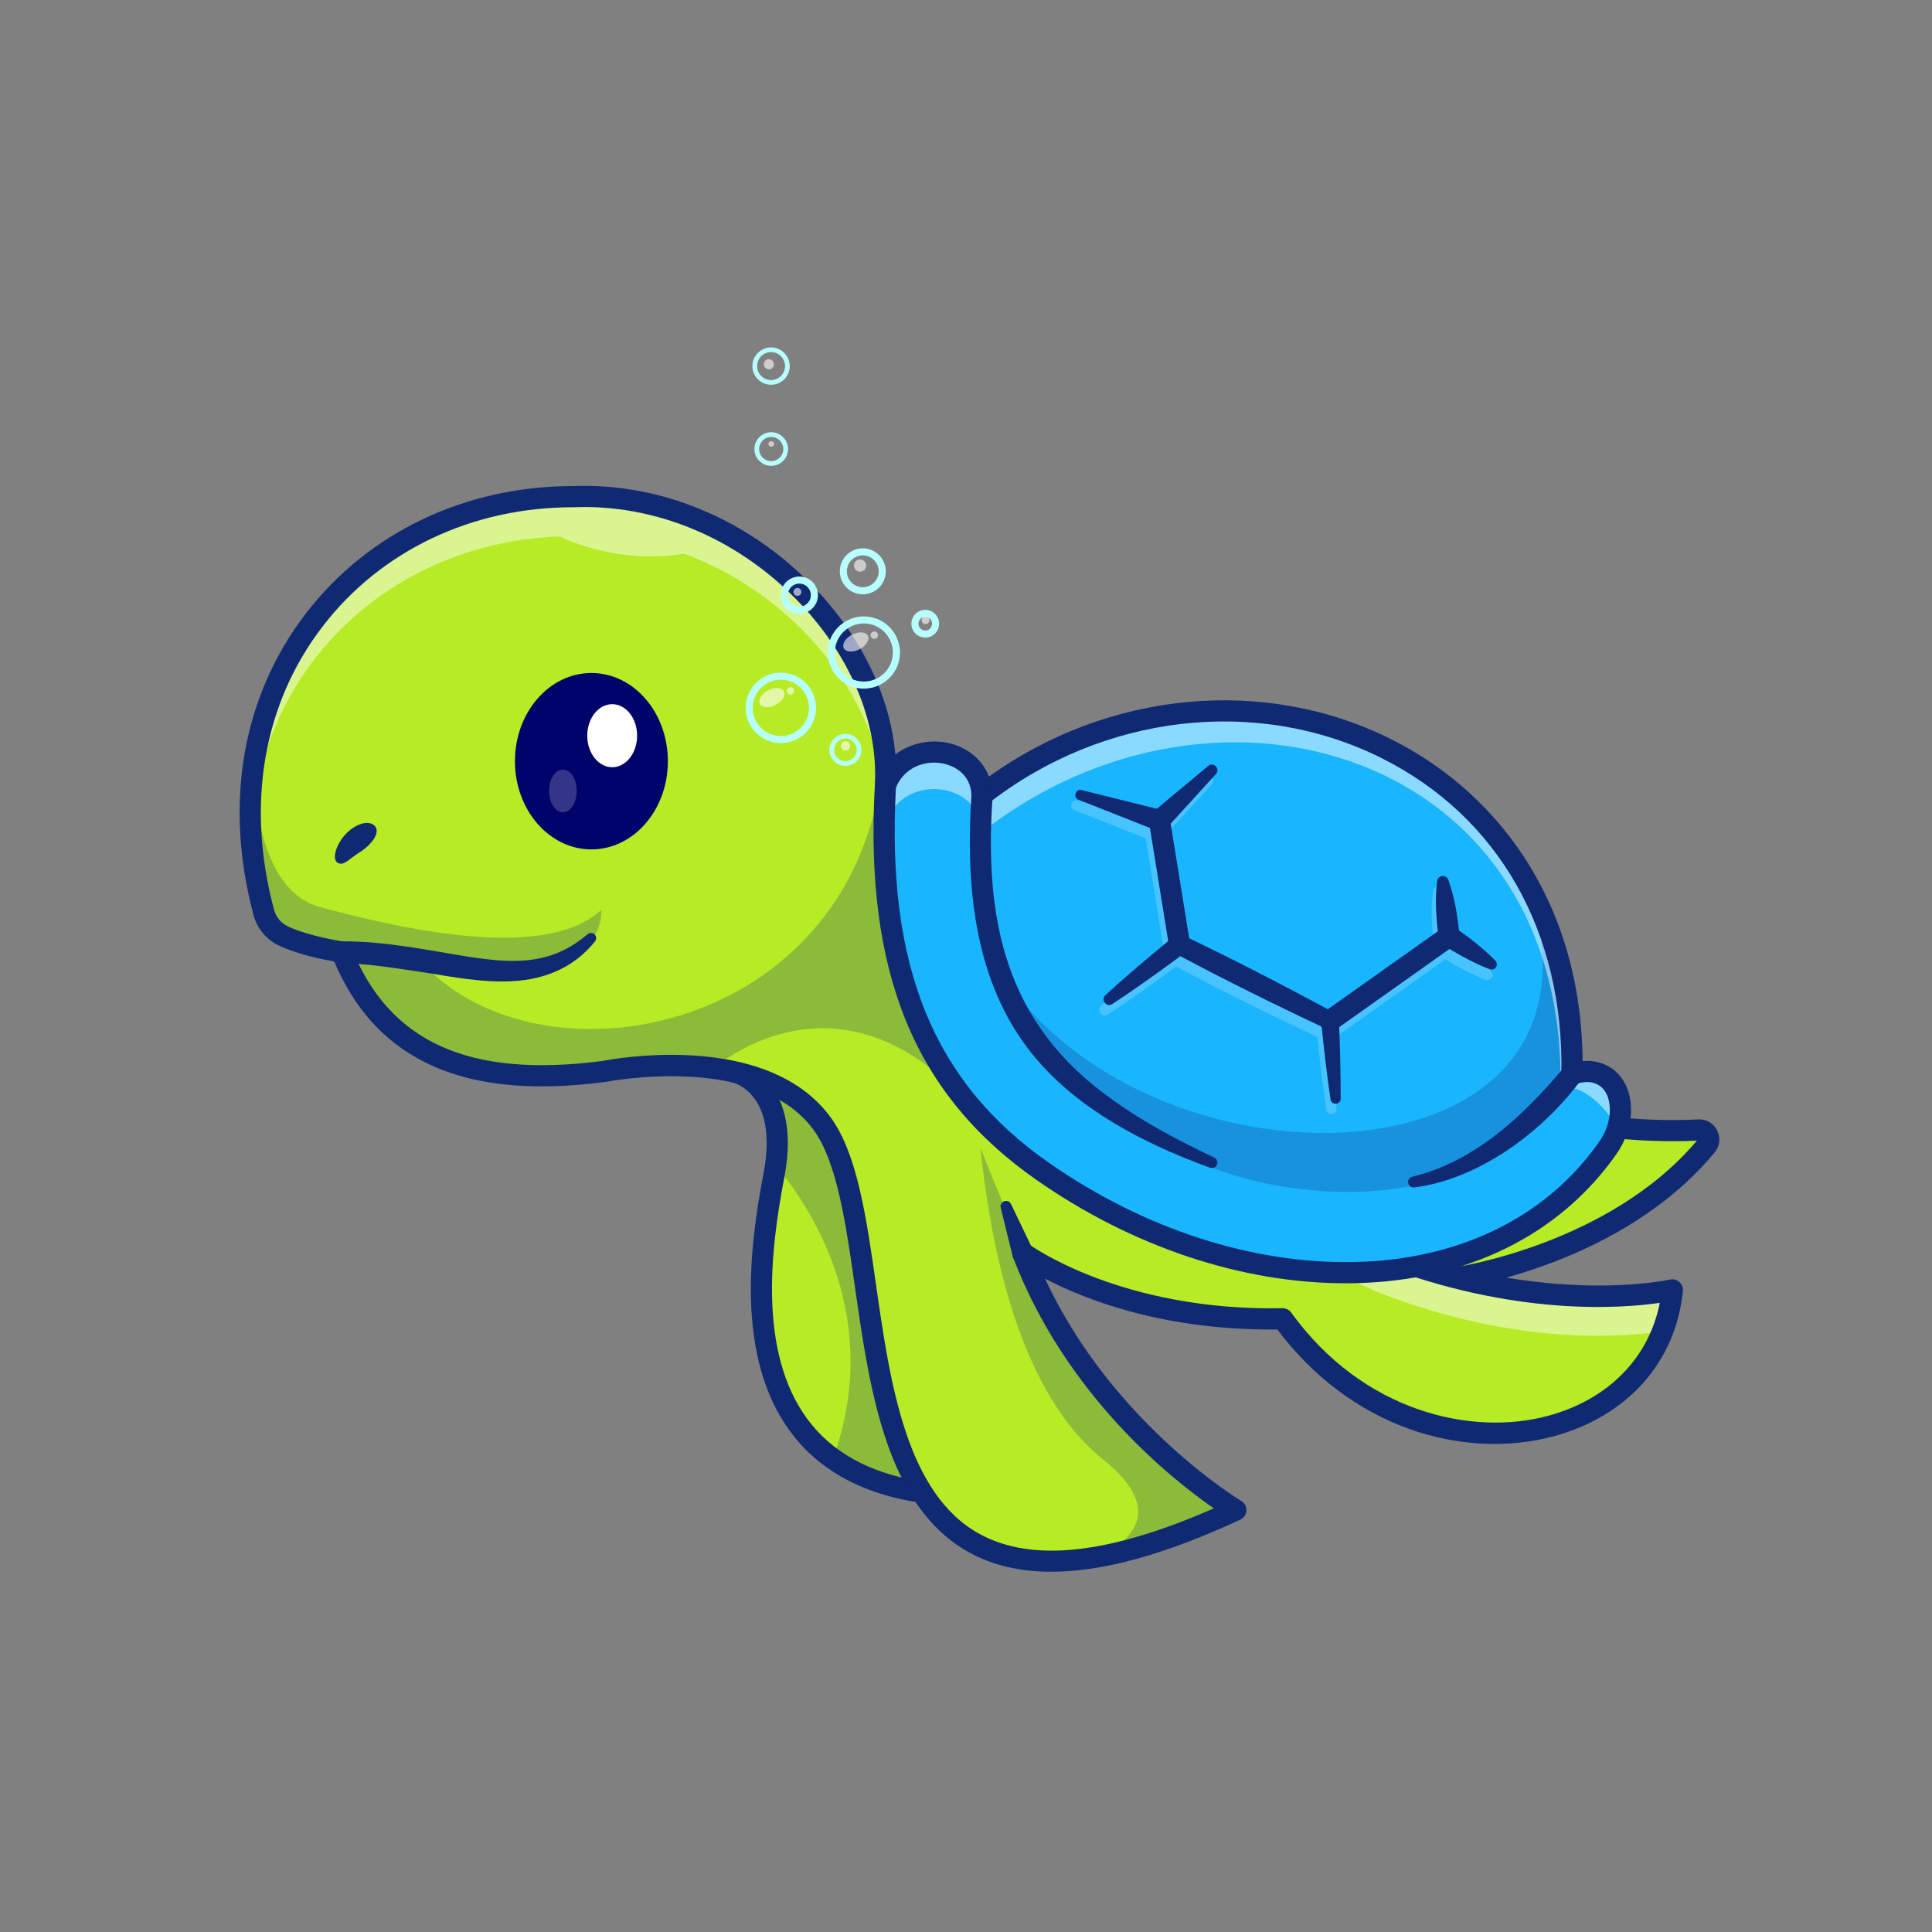 <?xml version="1.0" encoding="utf-8"?>
<!-- Generator: Adobe Illustrator 27.5.0, SVG Export Plug-In . SVG Version: 6.00 Build 0)  -->
<svg version="1.1" id="Layer_1" xmlns="http://www.w3.org/2000/svg" xmlns:xlink="http://www.w3.org/1999/xlink" x="0px" y="0px"
	 viewBox="0 0 4000 4000" style="enable-background:new 0 0 4000 4000;" xml:space="preserve">
<rect x="0" y="0" width="4000" height="4000" fill="#808080" stroke="none"/>
<g>
	<g>
		<!-- <rect style="fill:#06CDEF;" width="4000" height="4000"/> -->
	</g>
	<g>
		<g>
			<path style="fill:#B6EB25;" d="M1925.985,3091.831c-85.693-10.23-151.413-35.71-201.446-71.42
				c-195.406-139.235-151.512-434.268-122.281-586.607c1.462-7.551,2.631-14.81,3.605-21.777
				c23.872-171.388-86.814-193.067-86.814-193.067C1951.806,2119.089,1925.985,3091.831,1925.985,3091.831z"/>
		</g>
		<g style="opacity:0.25;">
			<g>
				<path style="fill:#102973;" d="M1925.985,3091.831c-85.693-10.23-151.413-35.71-201.446-71.42
					c104.06-287.774-40.046-513.531-118.676-608.384c23.872-171.388-86.814-193.067-86.814-193.067
					C1951.806,2119.089,1925.985,3091.831,1925.985,3091.831z"/>
			</g>
		</g>
		<g>
			<path style="fill:#102973;" d="M1925.992,3113.764c-0.864,0-1.733-0.054-2.603-0.156
				c-129.292-15.454-226.191-66.187-288.013-150.781c-111.421-152.456-84.536-377.305-54.624-533.169
				c31.836-165.894-62.134-188.359-66.147-189.233c-10.024-2.183-17.31-11.055-17.373-21.313
				c-0.063-10.259,6.88-19.214,16.88-21.519c82.012-18.911,154.585-3.208,215.645,46.699
				c232.866,190.356,218.862,821.362,218.149,848.13c-0.161,6.167-2.915,11.973-7.578,16.006
				C1936.324,3111.889,1931.226,3113.764,1925.992,3113.764z M1584.302,2233.661c32.1,32.69,60.781,93.418,39.507,204.258
				c-28.369,147.822-54.365,360.386,46.963,499.038c50.518,69.121,129.009,112.69,233.54,129.697
				c0.156-118.647-10.527-631.68-202.319-788.428C1666.763,2249.438,1627.901,2234.662,1584.302,2233.661z"/>
		</g>
		<g>
			<path style="fill:#B6EB25;" d="M3014.265,2645.649c0,0,329.631-45.711,518.926-273.663c11.063-13.322,0.931-33.421-16.359-32.481
				c-57.578,3.131-166.727,3.291-298.901-24.569"/>
		</g>
		<g>
			<path style="fill:#102973;" d="M3014.234,2667.573c-10.771,0-20.166-7.939-21.685-18.911
				c-1.665-11.992,6.704-23.057,18.691-24.727l0,0c3.198-0.444,320.044-46.919,502.017-262.29
				c-56.792,2.769-167.256,2.686-299.849-25.259c-11.846-2.495-19.429-14.126-16.929-25.972
				c2.495-11.846,14.155-19.434,25.972-16.929c131.479,27.715,240.112,27.021,293.188,24.131
				c16.846-0.947,32.012,7.871,39.595,22.939c7.573,15.063,5.591,32.471-5.181,45.439
				c-192.51,231.821-518.975,279.453-532.778,281.367C3016.256,2667.504,3015.24,2667.573,3014.234,2667.573z"/>
		</g>
		<g>
			<path style="fill:#B6EB25;" d="M3462.389,2670.523c-33.274,338.635-542.08,426.132-806.86,59.922
				c-319.684,6.236-507.295-115.168-534.723-134.265c-2.339-1.608-3.508-2.485-3.508-2.485
				c132.658,350.035,441.381,532.677,441.381,532.677c-112.294,52.176-207.147,83.209-287.482,97.094
				c-0.292,0.049-0.536,0.097-0.731,0.097c-571.895,98.117-406.402-675.565-568.436-897.279
				c-52.906-72.443-140.306-103.232-224.149-114.535c-117.116-15.736-227.315,6.577-227.315,6.577
				c-287.482,37.512-437.873-46.671-517.818-193.506c-9.256-17.002-17.587-34.833-25.041-53.443
				c-0.097-0.146-0.146-0.292-0.195-0.439c0,0-1.364-0.195-3.8-0.536c-0.049-0.049-0.146-0.049-0.195-0.049
				c-15.784-2.533-74.879-12.764-116.776-32.543c-7.551-3.605-14.42-8.379-20.315-14.128c-9.598-9.403-16.71-21.338-20.267-34.59
				c-27.33-101.868-33.859-199.254-22.995-289.479c0-0.049,0-0.049,0-0.098c40.24-335.176,319.879-571.602,663.629-571.213
				c326.213-13.251,609.943,251.334,643.656,522.154v0.049c3.166,25.187,4.141,50.423,2.777,75.463
				c0,0,682.678,837.307,1027.647,970.647C3205.843,2729.958,3462.389,2670.523,3462.389,2670.523z"/>
		</g>
		<g style="opacity:0.25;">
			<g>
				<path style="fill:#102973;" d="M2558.68,3126.372c-112.294,52.176-207.147,83.209-287.482,97.094
					c-0.292,0.049-0.536,0.097-0.731,0.097c-0.536,0.049-0.78,0.097-0.78,0.097s184.883-65.135,14.81-201.398
					c-170.072-136.263-231.018-422.283-254.646-645.507c0,0,46.379,116.581,90.956,219.423c-2.339-1.608-3.508-2.485-3.508-2.485
					C2249.956,2943.73,2558.68,3126.372,2558.68,3126.372z"/>
			</g>
		</g>
		<g style="opacity:0.25;">
			<g>
				<path style="fill:#102973;" d="M1926.277,2211.75c-240.323-186.247-448.396,0-448.396,0
					c-117.116-15.736-227.315,6.577-227.315,6.577c-287.482,37.512-437.873-46.671-517.818-193.506
					c-8.769-26.307-14.128-42.774-14.128-42.774l150.927,6.041c233.552,266.68,860.887,165.396,951.599-359.048
					C1798.101,1935.814,1926.277,2211.75,1926.277,2211.75z"/>
			</g>
		</g>
		<g style="opacity:0.25;">
			<g>
				<path style="fill:#102973;" d="M941.356,2010.547c-96.704-9.89-173.532-24.067-233.649-39.169
					c-1.364-0.292-2.68-0.633-3.995-0.974c-0.049-0.049-0.146-0.049-0.195-0.049c-63.235-16.125-107.617-33.079-137.091-46.671
					c-9.598-9.403-16.71-21.338-20.267-34.59c-27.33-101.868-33.859-199.254-22.995-289.479
					c9.11,112.099,36.1,250.554,139.868,278.567c196.088,52.858,471.536,108.202,581.736,5.797
					C1244.769,1883.979,1263.135,2043.431,941.356,2010.547z"/>
			</g>
		</g>
		<g style="opacity:0.49;">
			<path style="fill:#FFFFFF;" d="M3462.389,2670.523c-3.021,30.594-9.89,59.143-20.169,85.499
				c-66.841,10.669-293.231,33.761-581.346-77.607c-344.969-133.388-1027.647-970.647-1027.647-970.647
				c12.374-228.729-169.001-471.098-417.509-561.469c-80.335,14.469-179.28,0.974-257.374-35.661
				c-345.115,12.813-619.249,265.656-638.979,614.133c-22.459-399.971,282.269-696.904,667.429-696.465
				c356.564-14.469,662.363,302.925,646.433,597.666c0,0,682.678,837.307,1027.647,970.647
				C3205.843,2729.958,3462.389,2670.523,3462.389,2670.523z"/>
		</g>
		<g>
			<path style="fill:#102973;" d="M745.055,1764.267c-24.962,16.015-31.405,26.815-43.337,23.273
				c-16.777-4.98-6.359-39.037,13.986-60.617s47.067-29.429,59.688-17.532C788.011,1721.289,772.957,1746.366,745.055,1764.267z"/>
		</g>
		<g>
			<path style="fill:#102973;" d="M2176.646,3254.145c-64.404,0-120.381-13.091-168.54-39.209
				c-172.617-93.618-207.28-335.679-237.861-549.243c-19.136-133.623-37.212-259.839-85.893-326.47
				c-117.051-160.2-426.357-100.049-429.468-99.429c-0.493,0.098-0.996,0.186-1.494,0.249
				c-158.086,20.64-281.665,6.606-377.793-42.939c-82.427-42.485-142.607-110.103-183.682-206.467
				c-23.555-4.08-75.376-14.526-114.526-33.025c-25.859-12.222-44.946-35.134-52.383-62.864
				c-61.987-231.17-23.511-453.022,108.335-624.69c128.726-167.595,330.108-263.672,552.608-263.672c0.137,0,0.259,0,0.396,0
				c178.76-7.085,358.037,66.506,491.807,202.085c117.871,119.463,182.178,268.435,177.349,410.066
				c64.238,77.913,693.423,833.977,1013.291,957.625c333.896,129.067,586.172,73.584,588.691,73.008
				c6.846-1.567,14.097,0.244,19.395,4.907c5.293,4.658,8.037,11.582,7.344,18.599c-14.453,147.085-114.482,259.6-267.568,300.981
				c-94.819,25.63-201.533,20.039-300.474-15.747c-105.801-38.262-199.487-109.15-271.592-205.376
				c-4.36,0.044-8.735,0.068-13.047,0.068c-229.224,0.01-387.969-63.413-467.91-105.356
				c138.652,298.931,403.379,458.599,406.216,460.278c6.997,4.15,11.128,11.836,10.718,19.961s-5.278,15.361-12.656,18.784
				C2412.799,3218.285,2283.209,3254.14,2176.646,3254.145z M1390.006,2183.901c108.701,0,251.885,22.896,329.746,129.453
				c55.137,75.459,73.965,206.934,93.896,346.123c29.116,203.34,62.119,433.809,215.361,516.919
				c108.813,59.014,267.432,41.558,484.146-53.506c-85.586-59.102-307.383-233.838-416.338-521.411
				c-3.452-9.121-0.469-19.429,7.329-25.293c7.798-5.85,18.53-5.869,26.328-0.015c1.836,1.367,190.386,138.862,524.644,132.354
				c0.146-0.005,0.288-0.005,0.43-0.005c7.026,0,13.638,3.369,17.769,9.077c149.351,206.597,374.771,256.211,531.895,213.73
				c124.419-33.628,208.965-119.976,231.143-233.906c-79.185,11.577-301.279,28.682-583.374-80.361
				c-346.401-133.906-1008.716-942.869-1036.743-977.241c-3.447-4.229-5.195-9.59-4.897-15.037
				c7.134-131.882-52.788-272.397-164.399-385.515c-125.225-126.919-292.568-195.837-459.277-189.053
				c-0.298,0.015-0.503,0.054-0.913,0.02c-0.254-0.003-0.542-0.003-0.796-0.003c-208.784,0-397.471,89.822-517.837,246.536
				c-123.35,160.598-159.131,368.933-100.757,586.626c4.092,15.268,14.575,27.871,28.765,34.578
				c45.073,21.294,113.735,31.157,114.424,31.255c7.768,1.096,14.37,6.265,17.29,13.547
				c78.394,195.425,243.35,269.761,519.15,233.887C1256.124,2194.858,1314.82,2183.901,1390.006,2183.901z"/>
		</g>
		<g>
			<path style="fill:#19B5FF;" d="M3354.489,2308.205c-2.054,25.09-11.902,48.828-26.386,69.418
				c-240.398,341.715-766.514,327.951-1168.117,48.371c-246.262-171.438-348.241-415.437-326.76-800.028
				c39.135-104.119,196.4-84.551,200.024,19.809c488.463-380.48,1234.203-115.231,1221.4,578.329
				C3313.2,2203.161,3359.984,2241.108,3354.489,2308.205z"/>
		</g>
		<g style="opacity:0.25;">
			<g>
				<path style="fill:#102973;" d="M3161.611,1827.016c216.725,620.302-719.617,669.583-1061.686,226.278
					c0,0,169.777,353.88,581.228,407.069c464.197,60.008,581.228-267.181,581.228-267.181S3230.91,1935.301,3161.611,1827.016z"/>
			</g>
		</g>
		<g style="opacity:0.49;">
			<path style="fill:#FFFFFF;" d="M3354.48,2308.211c-0.828,10.133-2.923,20.023-6.09,29.572
				c-14.323-36.1-74.797-99.661-117.668-84.315c12.813-693.591-709.02-911.47-1197.461-531.035
				c-3.654-104.353-160.913-123.889-200.034-19.78c-1.072,19.536-1.851,38.73-2.29,57.536c-1.121-42.725-0.341-87.448,2.29-134.217
				c39.12-104.109,196.38-84.573,200.034,19.779c488.442-380.435,1234.209-115.217,1221.397,578.374
				C3313.216,2203.176,3359.985,2241.127,3354.48,2308.211z"/>
		</g>
		<g>
			<path style="fill:#102973;" d="M708.076,1949.019c90.831-0.676,181.083,19.143,269.333,32.994
				c64.221,9.302,127.709,14.418,186.338-13.277c18.811-8.813,36.501-20.713,53.145-34.634c4.488-3.791,11.21-3.206,14.978,1.301
				c3.291,3.936,3.237,9.558,0.156,13.418c-14.583,18.291-32.39,34.646-52.866,47.568
				c-102.702,63.967-230.629,25.263-341.245,10.932c-43.875-6.797-87.464-11.751-131.165-14.482
				C678.876,1990.374,679.884,1949.909,708.076,1949.019L708.076,1949.019z"/>
		</g>
		<g>
			<path style="fill:#102973;" d="M2786.26,2656.904c-214.932,0-441.021-75.229-638.799-212.915
				c-254.224-176.982-357.886-429.649-336.123-819.246c0.127-2.219,0.586-4.407,1.367-6.489
				c25.508-67.864,92.183-89.77,143.345-81.382c43.657,7.151,77.163,34.038,91.523,70.85
				c247.691-177.3,570.703-208.296,832.437-77.398c120.288,60.161,219.995,151.658,288.335,264.602
				c70.503,116.509,106.899,251.611,108.345,401.958c23.584-2.095,45.708,3.809,63.306,17.314
				c26.421,20.278,39.668,55.19,36.343,95.796c-2.256,27.524-12.734,55.273-30.308,80.244
				c-117.563,167.109-309.727,261.748-541.089,266.475C2798.726,2656.84,2792.496,2656.904,2786.26,2656.904z M1854.923,1630.705
				c-20,370.676,78.027,610.52,317.588,777.297c195.977,136.431,420.225,209.194,631.538,204.873
				c217.051-4.434,396.797-92.461,506.123-247.866c13.081-18.589,20.85-38.853,22.466-58.599l0,0
				c2.09-25.464-4.961-46.396-19.336-57.427c-12.935-9.932-31.143-11.436-51.27-4.233c-6.777,2.412-14.312,1.362-20.171-2.837
				c-5.85-4.204-9.263-11.011-9.131-18.213c5.439-294.668-130.269-533.101-372.334-654.16
				c-256.597-128.328-575.977-91.614-813.672,93.53c-6.499,5.056-15.293,6.055-22.754,2.566
				c-7.461-3.486-12.339-10.867-12.627-19.099c-1.45-41.658-33.174-61.611-62.378-66.397
				C1914.547,1574.506,1872.589,1588.056,1854.923,1630.705z"/>
		</g>
		<g>
			<path style="fill:#102973;" d="M2055.125,1647.229c-17.757,258.291,25.821,473.096,248.567,629.969
				c64.882,46.781,136.851,84.658,210.349,119.589c5.649,2.686,8.054,9.443,5.369,15.093c-2.537,5.337-8.75,7.759-14.187,5.752
				c-17.709-6.405-40.702-15.256-57.717-22.314c-129.727-53.601-257.587-130.127-337-249.397
				c-98.075-146.252-110.23-331.365-99.13-501.602C2014.046,1615.578,2056.176,1617.907,2055.125,1647.229L2055.125,1647.229z"/>
		</g>
		<g>
			<path style="fill:#102973;" d="M3272.346,2237.043c-78.422,106.451-210.814,204.645-344.313,221.432
				c-13.942,1.479-17.818-18.541-4.166-22.235c80.101-18.831,151.241-64.276,211.977-118.711
				c36.047-32.874,70.552-69.328,101.55-106.897C3255.628,2189.726,3287.433,2213.741,3272.346,2237.043L3272.346,2237.043z"/>
		</g>
		<g style="opacity:0.2;">
			<path style="fill:#FFFFFF;" d="M3087.453,2010.736c-22.866-23.606-48.777-43.866-75.524-62.761
				c-3.854-35.67-9.786-71.257-22.129-105.129c-4.273-11.254-21.309-9.449-23.043,2.592c-4.371,34.695-2.53,69.623,1.395,104.211
				l-227.838,161.497c-21.259-11.545-42.549-23.028-63.974-34.242c-51.416-27.297-103.212-53.85-155.329-79.776
				c-22.413-11.243-45.048-22.048-67.617-32.984l-38.338-237.285l93.807-102.868c9.568-10.613-5.021-25.805-16.028-16.758
				l-106.576,88.83c-38.506-9.596-155.583-38.773-155.582-38.772c-12.723-2.948-18.437,15.047-6.424,20.036
				c0.056-0.017,109.59,43.324,147.824,58.421l37.837,234.186c-43.797,36.248-88.725,73.944-130.152,112.194
				c-10.265,9.738,2.477,25.805,14.259,18.287c38.894-25.481,76.782-52.407,114.4-79.702c0,0,15.693-11.509,26.63-19.53
				c22.078,11.646,44.093,23.419,66.326,34.759c74.389,38.251,149.48,75.107,225.193,110.671c0.173,0.267,0.279,0.557,0.465,0.818
				c0.202,0.286,0.437,0.534,0.649,0.807c5.255,49.971,11.033,99.855,18.334,149.604c2.039,12.752,20.735,11.317,20.987-1.499
				c0.153-49.46-1.174-98.838-3.027-148.227l228.371-161.874c18.853,11.403,38.182,22.088,58.209,31.387
				c8.272,3.822,16.612,7.541,25.331,10.684c3.7,1.325,8.005,0.587,11.07-2.285
				C3091.319,2021.943,3091.54,2015.095,3087.453,2010.736z"/>
		</g>
		<g>
			<g>
				<path style="fill:#102973;" d="M2517.571,1602.456l-101.975,111.824c-5.662,6.211-14.382,7.969-21.765,5.071
					c-0.053,0.038-160.801-63.578-160.869-63.557c-12-4.876-6.226-23.085,6.424-20.037c0,0,167.751,41.804,167.751,41.804
					l-21.846,5.034l116.252-96.897C2512.549,1576.651,2527.138,1591.844,2517.571,1602.456L2517.571,1602.456z"/>
			</g>
			<g>
				<path style="fill:#102973;" d="M2288.472,2060.593c44.834-41.395,93.786-82.167,140.947-121.126
					c6.344-5.257,14.975-5.796,21.807-2.121c26.155,12.766,52.48,25.198,78.494,38.247c52.099,25.953,103.877,52.552,155.327,79.775
					c25.786,13.496,51.394,27.349,76.96,41.277c6.033,2.919,9.885,8.937,10.144,15.251c2.147,54.287,3.732,108.551,3.562,162.913
					c-0.25,12.817-18.949,14.25-20.986,1.499c-7.891-53.785-14.038-107.723-19.629-161.765c0,0,10.144,15.251,10.144,15.251
					c-79.105-36.994-157.461-75.532-235.156-115.388c-25.925-13.223-51.538-27.061-77.322-40.564l21.804-2.122l-37.439,27.458
					c-37.617,27.295-75.506,54.219-114.399,79.702C2290.949,2086.396,2278.203,2070.333,2288.472,2060.593L2288.472,2060.593z"/>
			</g>
			<g>
				<path style="fill:#102973;" d="M2998.508,1821.311c13.458,36.938,19.328,75.919,23.152,114.817c0,0-9.668-15.749-9.668-15.749
					c29.795,20.622,58.843,42.678,84.168,68.821c4.087,4.361,3.867,11.209-0.493,15.296c-3.064,2.871-7.368,3.611-11.069,2.285
					c-8.718-3.145-17.058-6.863-25.33-10.684c-24.645-11.444-48.269-24.927-71.199-39.348c-5.422-3.418-8.733-8.921-9.543-14.81
					c-4.998-39.088-8.016-78.711-3.062-118.035C2977.198,1811.861,2994.234,1810.057,2998.508,1821.311L2998.508,1821.311z"/>
			</g>
			<g>
				<path style="fill:#102973;" d="M2441.969,1977.519c-10.571,0-19.878-7.661-21.616-18.43l-41.548-257.156
					c-1.934-11.953,6.191-23.208,18.145-25.139c11.997-1.929,23.208,6.201,25.137,18.147l41.548,257.156
					c1.934,11.953-6.191,23.208-18.145,25.139C2444.307,1977.426,2443.131,1977.519,2441.969,1977.519z"/>
			</g>
			<g>
				<path style="fill:#102973;" d="M2753.643,2135.146c-6.87,0-13.633-3.218-17.905-9.248c-7.002-9.878-4.668-23.56,5.21-30.562
					l246.406-174.658c9.878-6.995,23.564-4.668,30.562,5.208c7.002,9.878,4.668,23.562-5.21,30.564L2766.3,2131.108
					C2762.452,2133.837,2758.028,2135.146,2753.643,2135.146z"/>
			</g>
		</g>
		<g>
			<path style="fill:#102973;" d="M2096.68,2601.106l-24.807-100.688c-3.069-13.26,15.343-19.77,21.316-7.636
				c0,0,44.768,93.537,44.768,93.537C2150.407,2615.95,2105.909,2631.939,2096.68,2601.106L2096.68,2601.106z"/>
		</g>
		<g style="opacity:0.25;">
			<g>
				<path style="fill:#102973;" d="M1830.451,1550.507c-1.803,27.136-4.92,53.346-9.305,78.533
					C1823.094,1603.025,1826.163,1576.815,1830.451,1550.507z"/>
			</g>
		</g>
		<g>
			<g>
				<g>
					<ellipse style="fill:#00046A;" cx="1224.459" cy="1575.989" rx="158.323" ry="182.604"/>
				</g>
			</g>
			<g>
				<g>
					<ellipse style="fill:#FFFFFF;" cx="1267.469" cy="1523.176" rx="51.62" ry="65.265"/>
				</g>
			</g>
			<g style="opacity:0.2;">
				<g>
					<ellipse style="fill:#FFFFFF;" cx="1165.42" cy="1637.518" rx="28.589" ry="44.169"/>
				</g>
			</g>
		</g>
		<g>
			<g>
				<g>
					<path style="fill:#B7FFFF;" d="M1616.69,1538.51c-8.203,0-16.431-1.401-24.395-4.219
						c-37.901-13.425-57.822-55.183-44.404-93.086c13.428-37.905,55.205-57.82,93.086-44.404
						c37.905,13.42,57.822,55.178,44.404,93.083c-6.504,18.362-19.766,33.093-37.344,41.482
						C1638.077,1536.117,1627.403,1538.51,1616.69,1538.51z M1616.695,1407.233c-24.014,0-46.563,14.956-55.024,38.85
						c-10.732,30.307,5.195,63.696,35.508,74.431c14.688,5.198,30.518,4.363,44.566-2.339c14.058-6.707,24.663-18.486,29.858-33.169
						l0,0c5.2-14.683,4.37-30.51-2.334-44.568c-6.709-14.058-18.486-24.661-33.169-29.858
						C1629.688,1408.31,1623.14,1407.233,1616.695,1407.233z"/>
				</g>
				<g>
					<g style="opacity:0.6;">
						
							<ellipse transform="matrix(0.886 -0.464 0.464 0.886 -487.624 906.383)" style="fill:#FFFFFF;" cx="1597.94" cy="1444.034" rx="28.086" ry="16.902"/>
					</g>
					<g style="opacity:0.6;">
						<path style="fill:#FFFFFF;" d="M1643.759,1432.929c-1.423,4.019-5.835,6.124-9.854,4.701
							c-4.019-1.423-6.124-5.835-4.701-9.854c1.423-4.019,5.835-6.124,9.854-4.701
							C1643.077,1424.498,1645.182,1428.91,1643.759,1432.929z"/>
					</g>
				</g>
			</g>
			<g>
				<g>
					<path style="fill:#B7FFFF;" d="M1788.438,1425.724c-8.262,0-16.655-1.379-24.873-4.289
						c-18.823-6.665-33.921-20.259-42.515-38.279c-8.599-18.02-9.663-38.308-2.998-57.126
						c13.755-38.853,56.553-59.275,95.405-45.513c18.823,6.665,33.921,20.256,42.515,38.276c8.599,18.02,9.663,38.308,2.998,57.129
						l0,0C1848.126,1406.55,1819.219,1425.724,1788.438,1425.724z M1788.57,1290.844c-24.766,0-48.013,15.422-56.738,40.063
						c-11.069,31.253,5.356,65.681,36.611,76.748c31.24,11.069,65.679-5.359,76.748-36.611c5.361-15.142,4.507-31.462-2.407-45.959
						c-6.914-14.495-19.063-25.43-34.199-30.789C1801.969,1291.955,1795.215,1290.844,1788.57,1290.844z"/>
				</g>
				<g>
					<g style="opacity:0.6;">
						
							<ellipse transform="matrix(0.886 -0.464 0.464 0.886 -414.31 973.834)" style="fill:#FFFFFF;" cx="1771.638" cy="1328.78" rx="28.086" ry="16.901"/>
					</g>
					<g style="opacity:0.6;">
						<path style="fill:#FFFFFF;" d="M1817.457,1317.674c-1.423,4.019-5.835,6.124-9.854,4.701
							c-4.019-1.423-6.124-5.835-4.701-9.854c1.423-4.019,5.835-6.124,9.854-4.701
							C1816.776,1309.243,1818.88,1313.655,1817.457,1317.674z"/>
					</g>
				</g>
			</g>
			<g>
				<g>
					<path style="fill:#B7FFFF;" d="M1786.29,1230.434c-5.259,0-10.601-0.879-15.83-2.729c-24.727-8.755-37.725-35.996-28.97-60.725
						c4.243-11.978,12.896-21.587,24.365-27.058c11.465-5.474,24.38-6.15,36.362-1.909c24.722,8.755,37.715,35.996,28.965,60.723
						l0,0C1824.278,1218.232,1805.885,1230.434,1786.29,1230.434z M1786.314,1149.882c-4.844,0-9.668,1.082-14.17,3.23
						c-7.944,3.789-13.94,10.447-16.875,18.745c-6.064,17.131,2.935,36.003,20.068,42.068c17.109,6.067,36.001-2.94,42.065-20.068
						l0,0c6.065-17.131-2.934-36.001-20.068-42.065C1793.741,1150.517,1790.02,1149.882,1786.314,1149.882z"/>
				</g>
				<g style="opacity:0.6;">
					<path style="fill:#FFFFFF;" d="M1792.654,1175.207c-2.337,6.599-9.581,10.055-16.18,7.718
						c-6.599-2.337-10.055-9.581-7.718-16.18c2.337-6.599,9.581-10.055,16.18-7.718
						C1791.535,1161.363,1794.991,1168.607,1792.654,1175.207z"/>
				</g>
			</g>
			<g>
				<g>
					<path style="fill:#B7FFFF;" d="M1654.942,1270.663c-4.258,0-8.579-0.711-12.813-2.209
						c-20.015-7.087-30.532-29.133-23.452-49.148c7.095-20.017,29.15-30.535,49.146-23.447
						c20.015,7.087,30.532,29.133,23.452,49.148l0,0C1685.684,1260.785,1670.797,1270.663,1654.942,1270.663z M1654.996,1208.266
						c-9.839,0-19.072,6.128-22.539,15.918c-4.395,12.417,2.134,26.096,14.551,30.491c12.383,4.387,26.094-2.127,30.488-14.546l0,0
						c4.394-12.417-2.134-26.096-14.551-30.491C1660.323,1208.708,1657.637,1208.266,1654.996,1208.266z"/>
				</g>
				<g style="opacity:0.6;">
					<path style="fill:#FFFFFF;" d="M1658.733,1228.249c-1.512,4.27-6.199,6.506-10.469,4.994c-4.27-1.512-6.506-6.199-4.994-10.469
						c1.512-4.27,6.199-6.506,10.469-4.994C1658.009,1219.291,1660.245,1223.978,1658.733,1228.249z"/>
				</g>
			</g>
			<g>
				<g>
					<g>
						<path style="fill:#B7FFFF;" d="M1596.441,796.603c-10.303,0-19.985-3.999-27.285-11.272
							c-7.314-7.288-11.353-16.987-11.372-27.314c-0.02-10.325,3.984-20.042,11.269-27.356c7.29-7.317,16.987-11.355,27.315-11.375
							c0.024,0,0.049,0,0.073,0c21.284,0,38.623,17.295,38.662,38.586c0.02,10.327-3.984,20.042-11.274,27.358
							c-7.285,7.315-16.987,11.355-27.314,11.372C1596.49,796.603,1596.465,796.603,1596.441,796.603z M1596.441,729.028
							c-0.019,0-0.034,0-0.054,0c-7.725,0.017-14.981,3.037-20.43,8.508c-5.454,5.474-8.447,12.739-8.428,20.461
							c0.029,15.928,12.993,28.862,28.911,28.865c0.02,0,0.034,0,0.054,0c7.725-0.015,14.981-3.037,20.435-8.508
							c5.449-5.471,8.442-12.739,8.428-20.461C1625.328,741.964,1612.359,729.028,1596.441,729.028z"/>
					</g>
				</g>
				<g style="opacity:0.6;">
					<path style="fill:#FFFFFF;" d="M1602.296,754.194c0.011,5.793-4.677,10.498-10.47,10.509
						c-5.793,0.011-10.498-4.677-10.509-10.47c-0.011-5.793,4.677-10.498,10.47-10.509
						C1597.58,743.713,1602.285,748.401,1602.296,754.194z"/>
				</g>
			</g>
			<g>
				<g>
					<path style="fill:#B7FFFF;" d="M1596.754,964.472c-9.272,0-17.988-3.601-24.556-10.144c-6.587-6.56-10.22-15.293-10.239-24.585
						c-0.034-19.185,15.547-34.822,34.731-34.858c0.024,0,0.044,0,0.068,0c19.15,0,34.756,15.564,34.795,34.729l0,0
						c0.034,19.187-15.547,34.827-34.731,34.858C1596.798,964.472,1596.773,964.472,1596.754,964.472z M1596.759,904.626
						c-0.02,0-0.034,0-0.049,0c-13.813,0.027-25.029,11.287-25.005,25.098c0.01,6.692,2.627,12.979,7.368,17.703
						c4.731,4.709,11.006,7.305,17.681,7.305c0.015,0,0.034,0,0.049,0c13.813-0.025,25.029-11.284,25.005-25.098l0,0
						C1621.778,915.834,1610.548,904.626,1596.759,904.626z"/>
				</g>
				<g style="opacity:0.6;">
					<path style="fill:#FFFFFF;" d="M1602.602,919.097c0.006,3.237-2.613,5.866-5.85,5.872c-3.237,0.006-5.866-2.613-5.872-5.85
						c-0.006-3.237,2.613-5.866,5.85-5.872C1599.967,913.241,1602.596,915.86,1602.602,919.097z"/>
				</g>
			</g>
			<g>
				<g>
					<g>
						<path style="fill:#B7FFFF;" d="M1750.338,1585.661c-3.662,0-7.383-0.613-11.025-1.902
							c-17.217-6.099-26.265-25.068-20.166-42.285c6.094-17.212,25.063-26.26,42.28-20.171
							c17.217,6.096,26.265,25.066,20.176,42.285h-0.005C1776.793,1577.162,1763.98,1585.661,1750.338,1585.661z M1750.396,1529.147
							c-9.634,0-18.672,5.996-22.07,15.579c-4.302,12.153,2.085,25.542,14.238,29.849c12.158,4.309,25.547-2.087,29.854-14.238
							c4.297-12.156-2.09-25.544-14.243-29.849C1755.606,1529.577,1752.979,1529.147,1750.396,1529.147z"/>
					</g>
				</g>
				<g style="opacity:0.6;">
					<path style="fill:#FFFFFF;" d="M1759.646,1547.557c-1.787,5.047-7.326,7.689-12.373,5.902
						c-5.047-1.787-7.689-7.326-5.902-12.373c1.787-5.047,7.326-7.689,12.373-5.902S1761.433,1542.51,1759.646,1547.557z"/>
				</g>
			</g>
			<g>
				<g>
					<path style="fill:#B7FFFF;" d="M1915.587,1320.068c-3.174,0-6.396-0.53-9.551-1.646c-14.927-5.286-22.773-21.731-17.49-36.66
						c5.283-14.927,21.763-22.764,36.655-17.49c14.932,5.288,22.778,21.733,17.495,36.66v0.003
						C1938.526,1312.702,1927.418,1320.068,1915.587,1320.068z M1915.631,1277.24c-5.806,0-11.26,3.618-13.306,9.399
						c-2.598,7.332,1.255,15.408,8.589,18.003c7.329,2.602,15.41-1.257,18.003-8.591c2.593-7.329-1.26-15.405-8.594-18
						C1918.775,1277.502,1917.188,1277.24,1915.631,1277.24z"/>
				</g>
				<g style="opacity:0.6;">
					
						<ellipse transform="matrix(0.984 -0.178 0.178 0.984 -197.766 360.66)" style="fill:#FFFFFF;" cx="1915.854" cy="1285.101" rx="7.991" ry="7.99"/>
				</g>
			</g>
		</g>
	</g>
</g>
</svg>
